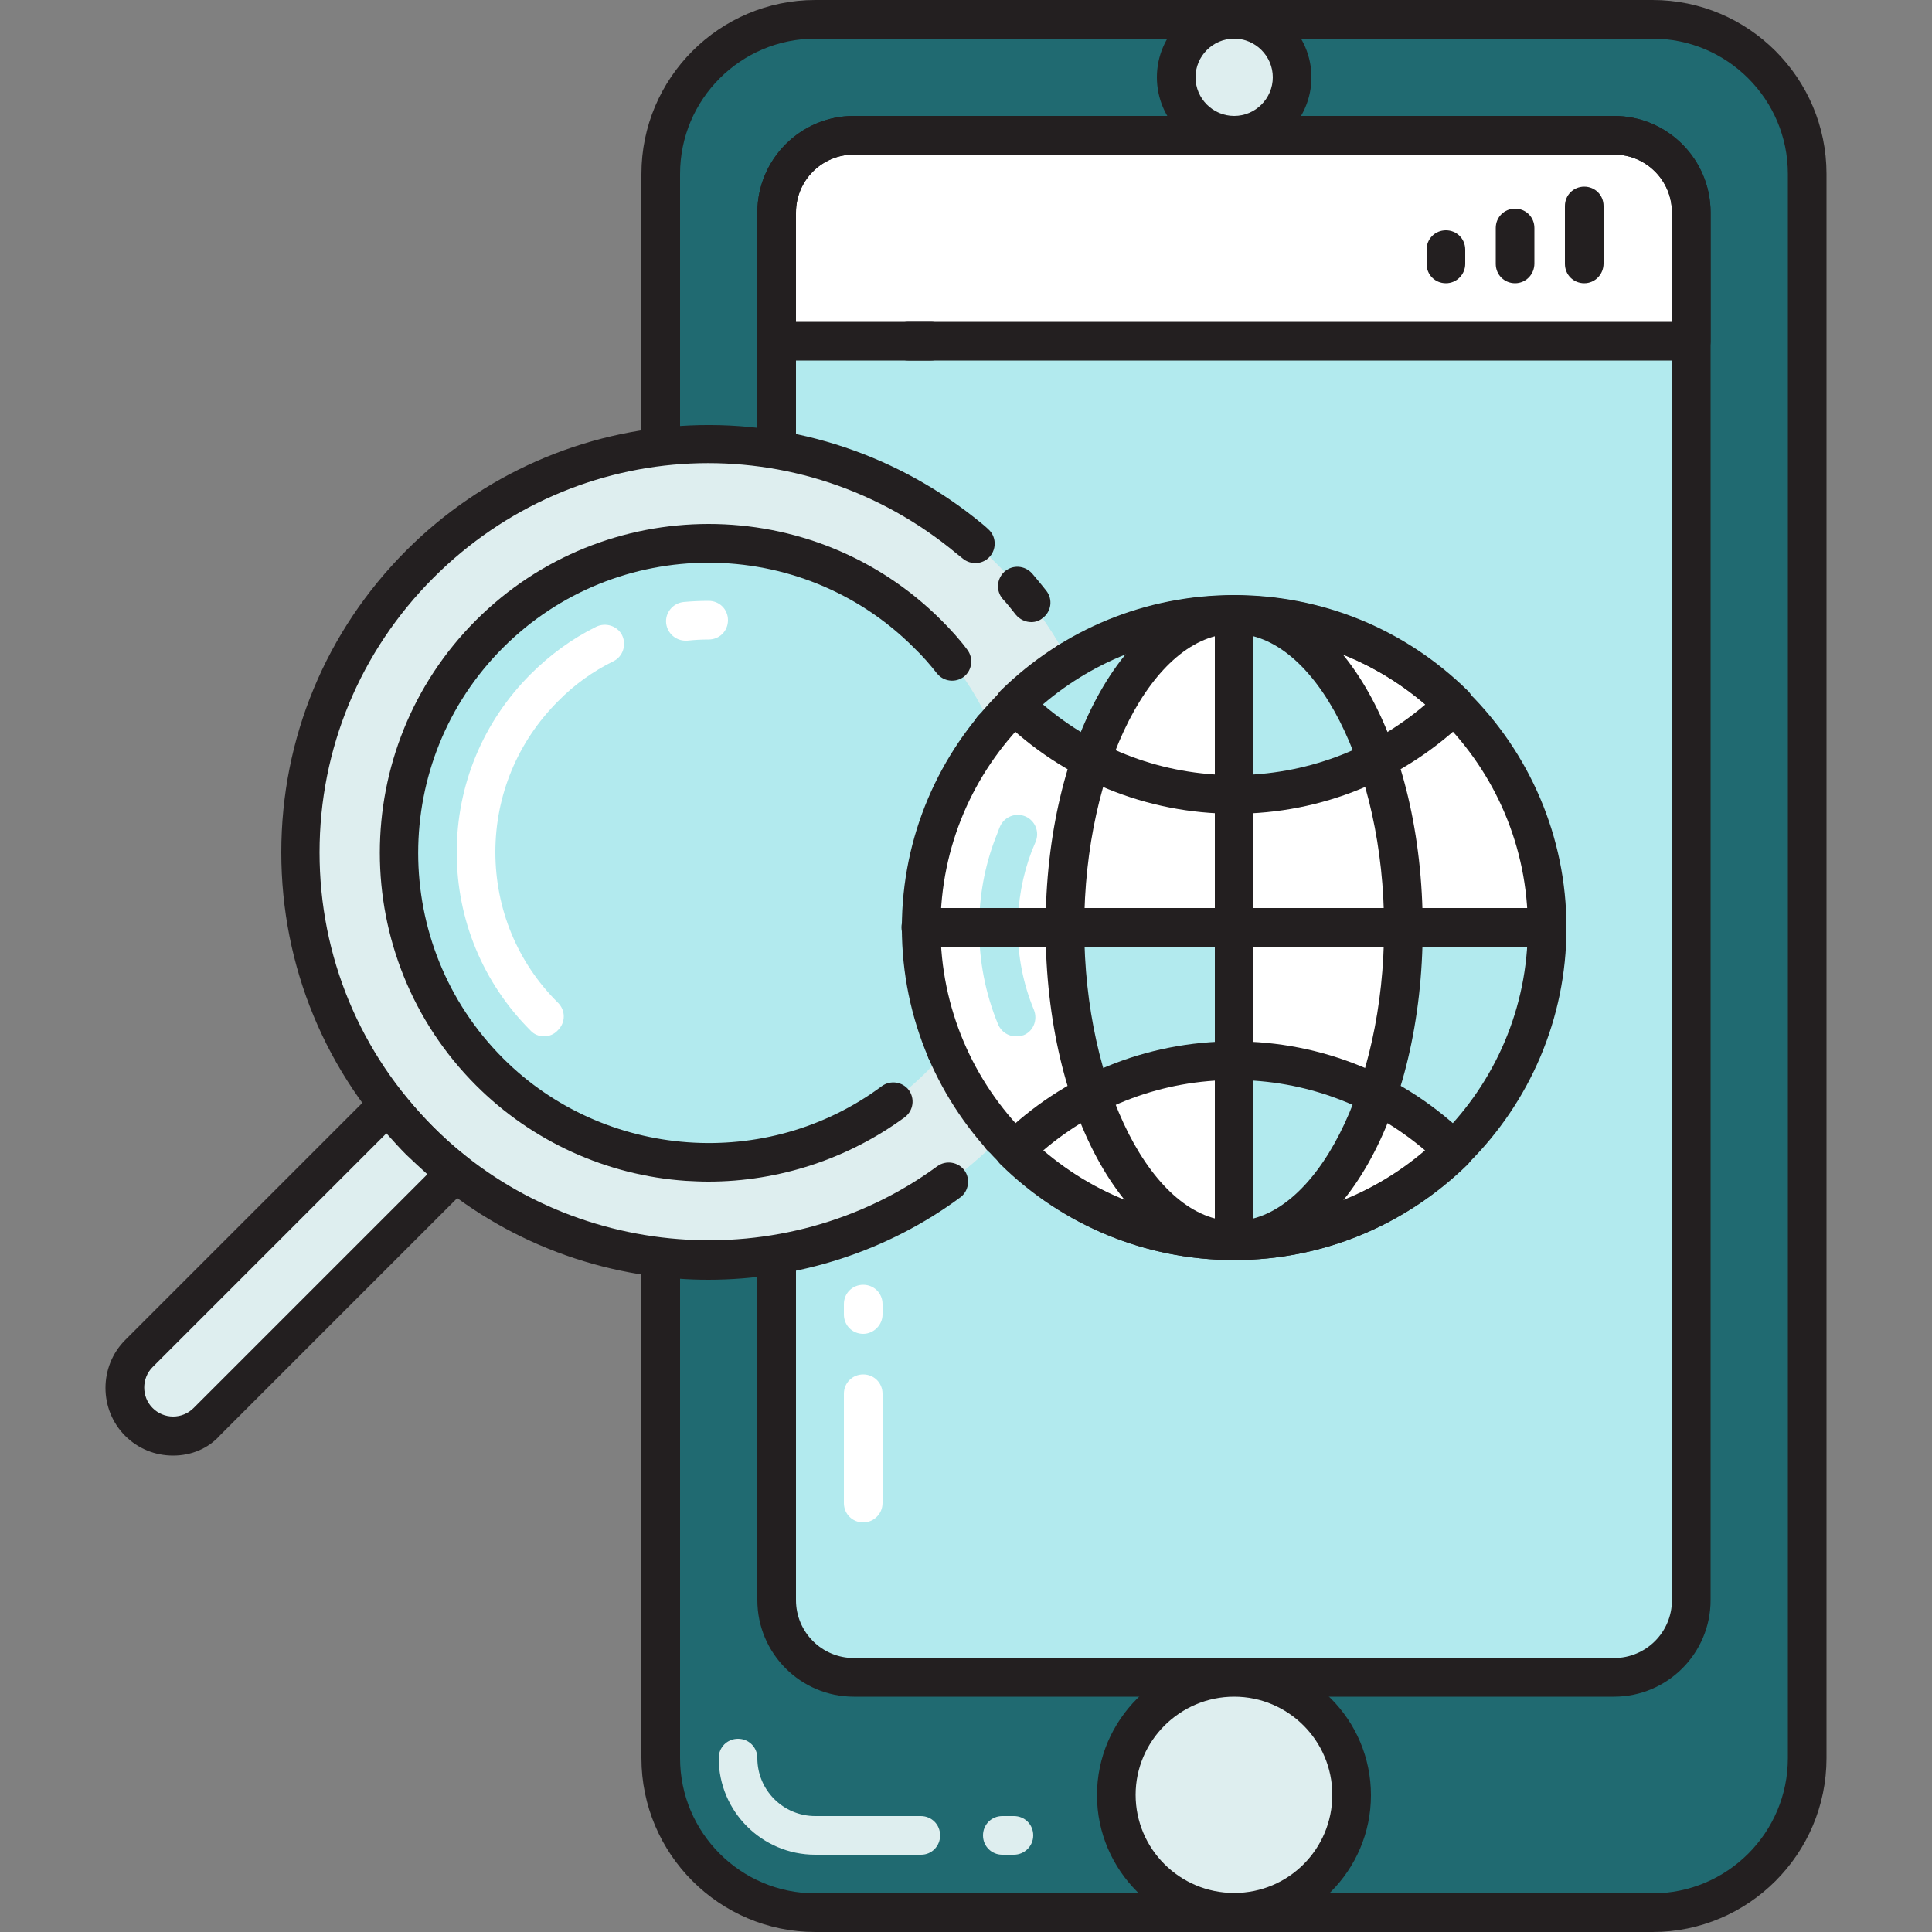<svg width="210" height="210" viewBox="0 0 210 210" fill="none" xmlns="http://www.w3.org/2000/svg">
<rect x="0" y="0" width="210" height="210" fill="#808080" stroke="none"/>
<g clip-path="url(#clip0_33_1121)">
<path d="M71.82 191.1V18.9C71.82 9.618 79.338 2.1 88.62 2.1H179.634C188.916 2.1 196.434 9.618 196.434 18.9V191.1C196.434 200.382 188.916 207.9 179.634 207.9H88.62C79.338 207.9 71.82 200.382 71.82 191.1Z" fill="#206A71"/>
<path d="M179.634 210H88.62C78.204 210 69.72 201.516 69.72 191.1V18.9C69.72 8.484 78.204 0 88.62 0H179.634C190.05 0 198.534 8.484 198.534 18.9V191.1C198.534 201.516 190.05 210 179.634 210ZM88.62 4.2C80.514 4.2 73.92 10.794 73.92 18.9V191.1C73.92 199.206 80.514 205.8 88.62 205.8H179.634C187.74 205.8 194.334 199.206 194.334 191.1V18.9C194.334 10.794 187.74 4.2 179.634 4.2H88.62Z" fill="#231F20"/>
<path d="M100.128 201.6H88.62C82.824 201.6 78.12 196.896 78.12 191.1C78.12 189.924 79.044 189 80.22 189C81.396 189 82.32 189.924 82.32 191.1C82.32 194.586 85.134 197.4 88.62 197.4H100.086C101.262 197.4 102.186 198.324 102.186 199.5C102.186 200.676 101.262 201.6 100.128 201.6Z" fill="#DEEEEF"/>
<path d="M92.82 182.322C88.2 182.322 84.42 178.542 84.42 173.922V23.1C84.42 18.48 88.2 14.7 92.82 14.7H175.434C180.054 14.7 183.834 18.48 183.834 23.1V173.922C183.834 178.542 180.054 182.322 175.434 182.322H92.82Z" fill="#B2EAEE"/>
<path d="M183.834 37.086V23.1C183.834 18.48 180.054 14.7 175.434 14.7H92.82C88.2 14.7 84.42 18.48 84.42 23.1V37.086H183.834Z" fill="white"/>
<path d="M183.834 39.186H84.42C83.244 39.186 82.32 38.262 82.32 37.086V23.1C82.32 17.304 87.024 12.6 92.82 12.6H175.434C181.23 12.6 185.934 17.304 185.934 23.1V37.086C185.934 38.262 185.01 39.186 183.834 39.186ZM86.52 34.986H181.734V23.1C181.734 19.614 178.92 16.8 175.434 16.8H92.82C89.334 16.8 86.52 19.614 86.52 23.1V34.986Z" fill="#231F20"/>
<path d="M175.434 184.422H92.82C87.024 184.422 82.32 179.718 82.32 173.922V23.1C82.32 17.304 87.024 12.6 92.82 12.6H175.434C181.23 12.6 185.934 17.304 185.934 23.1V173.922C185.934 179.718 181.23 184.422 175.434 184.422ZM92.82 16.8C89.334 16.8 86.52 19.614 86.52 23.1V173.922C86.52 177.408 89.334 180.222 92.82 180.222H175.434C178.92 180.222 181.734 177.408 181.734 173.922V23.1C181.734 19.614 178.92 16.8 175.434 16.8H92.82Z" fill="#231F20"/>
<path d="M134.148 207.9C141.2 207.9 146.916 202.184 146.916 195.132C146.916 188.08 141.2 182.364 134.148 182.364C127.096 182.364 121.38 188.08 121.38 195.132C121.38 202.184 127.096 207.9 134.148 207.9Z" fill="#DEEEEF"/>
<path d="M134.148 210C125.958 210 119.238 203.322 119.238 195.132C119.238 186.942 125.916 180.264 134.148 180.264C142.38 180.264 149.016 186.942 149.016 195.132C149.016 203.322 142.338 210 134.148 210ZM134.148 184.422C128.268 184.422 123.438 189.21 123.438 195.09C123.438 200.97 128.226 205.758 134.148 205.758C140.07 205.758 144.816 200.97 144.816 195.09C144.816 189.21 140.028 184.422 134.148 184.422Z" fill="#231F20"/>
<path d="M134.148 14.7C137.627 14.7 140.448 11.879 140.448 8.4C140.448 4.921 137.627 2.1 134.148 2.1C130.669 2.1 127.848 4.921 127.848 8.4C127.848 11.879 130.669 14.7 134.148 14.7Z" fill="#DEEEEF"/>
<path d="M134.148 16.8C129.528 16.8 125.748 13.02 125.748 8.4C125.748 3.78 129.528 0 134.148 0C138.768 0 142.548 3.78 142.548 8.4C142.548 13.02 138.768 16.8 134.148 16.8ZM134.148 4.2C131.838 4.2 129.948 6.09 129.948 8.4C129.948 10.71 131.838 12.6 134.148 12.6C136.458 12.6 138.348 10.71 138.348 8.4C138.348 6.09 136.458 4.2 134.148 4.2Z" fill="#231F20"/>
<path d="M129.738 197.232C128.562 197.232 127.638 196.308 127.638 195.132C127.638 191.562 130.536 188.664 134.148 188.664C135.324 188.664 136.248 189.588 136.248 190.764C136.248 191.94 135.324 192.864 134.148 192.864C132.888 192.864 131.838 193.872 131.838 195.132C131.838 196.266 130.914 197.232 129.738 197.232Z" fill="#DEEEEF"/>
<path d="M101.178 39.186H98.742C97.566 39.186 96.642 38.262 96.642 37.086C96.642 35.91 97.566 34.986 98.742 34.986H101.178C102.354 34.986 103.278 35.91 103.278 37.086C103.278 38.262 102.354 39.186 101.178 39.186Z" fill="#231F20"/>
<path d="M110.208 201.6H108.948C107.772 201.6 106.848 200.676 106.848 199.5C106.848 198.324 107.772 197.4 108.948 197.4H110.208C111.384 197.4 112.308 198.324 112.308 199.5C112.308 200.676 111.342 201.6 110.208 201.6Z" fill="#DEEEEF"/>
<path d="M157.164 30.786C155.988 30.786 155.064 29.862 155.064 28.686V27.132C155.064 25.956 155.988 25.032 157.164 25.032C158.34 25.032 159.264 25.956 159.264 27.132V28.686C159.264 29.82 158.34 30.786 157.164 30.786Z" fill="#231F20"/>
<path d="M164.682 30.786C163.506 30.786 162.582 29.862 162.582 28.686V24.78C162.582 23.604 163.506 22.68 164.682 22.68C165.858 22.68 166.782 23.604 166.782 24.78V28.644C166.782 29.82 165.858 30.786 164.682 30.786Z" fill="#231F20"/>
<path d="M172.2 30.786C171.024 30.786 170.1 29.862 170.1 28.686V22.386C170.1 21.21 171.024 20.286 172.2 20.286C173.376 20.286 174.3 21.21 174.3 22.386V28.644C174.3 29.82 173.376 30.786 172.2 30.786Z" fill="#231F20"/>
<path d="M76.986 137.004C101.481 137.004 121.338 117.147 121.338 92.652C121.338 68.157 101.481 48.3 76.986 48.3C52.491 48.3 32.634 68.157 32.634 92.652C32.634 117.147 52.491 137.004 76.986 137.004Z" fill="#DEEEEF"/>
<path d="M91.686 100.8C91.686 111.594 95.76 121.464 102.438 128.982C104.538 127.512 106.512 125.874 108.36 124.026C124.53 107.856 125.58 82.32 111.552 64.89C99.624 72.408 91.686 85.722 91.686 100.8Z" fill="#DEEEEF"/>
<path d="M108.822 125.664C108.276 125.664 107.772 125.454 107.352 125.076C106.512 124.278 106.512 122.934 107.31 122.094C120.12 108.906 122.976 89.124 114.324 72.87C113.778 71.862 114.156 70.56 115.206 70.014C116.214 69.468 117.516 69.846 118.062 70.896C127.554 88.746 124.446 110.502 110.334 125.034C109.914 125.454 109.368 125.664 108.822 125.664Z" fill="#231F20"/>
<path d="M112.098 67.62C111.468 67.62 110.838 67.326 110.418 66.822C109.956 66.234 109.494 65.646 108.99 65.1C108.234 64.218 108.318 62.916 109.2 62.118C110.082 61.362 111.384 61.446 112.182 62.328C112.728 62.958 113.232 63.588 113.736 64.218C114.45 65.142 114.282 66.444 113.358 67.158C112.98 67.494 112.518 67.62 112.098 67.62Z" fill="#231F20"/>
<path d="M76.986 139.104C75.852 139.104 74.76 139.062 73.626 138.978C62.496 138.18 52.038 133.392 44.184 125.496C35.406 116.718 30.576 105.042 30.576 92.652C30.576 80.262 35.406 68.586 44.184 59.808C52.416 51.576 63.378 46.746 75.012 46.242C86.562 45.738 97.818 49.56 106.722 56.91C106.932 57.078 107.184 57.288 107.394 57.498C108.276 58.254 108.36 59.598 107.604 60.48C106.848 61.362 105.504 61.446 104.622 60.69C104.412 60.522 104.202 60.354 103.992 60.186C87.108 46.116 62.664 47.25 47.124 62.79C39.144 70.77 34.734 81.396 34.734 92.652C34.734 103.95 39.144 114.534 47.124 122.514C61.74 137.13 85.26 138.936 101.892 126.756C102.816 126.084 104.16 126.294 104.832 127.218C105.504 128.142 105.294 129.486 104.37 130.158C96.474 135.996 86.814 139.104 76.986 139.104Z" fill="#231F20"/>
<path d="M76.986 126.294C95.566 126.294 110.628 111.232 110.628 92.652C110.628 74.072 95.566 59.01 76.986 59.01C58.406 59.01 43.344 74.072 43.344 92.652C43.344 111.232 58.406 126.294 76.986 126.294Z" fill="#B2EAEE"/>
<path d="M102.858 116.34C102.396 116.34 101.892 116.172 101.514 115.836C100.632 115.08 100.506 113.778 101.262 112.896C108.864 103.824 110.712 90.888 105.966 80.052C105.504 79.002 105.966 77.742 107.058 77.28C108.108 76.818 109.368 77.322 109.83 78.372C115.206 90.678 113.106 105.294 104.496 115.626C104.034 116.088 103.446 116.34 102.858 116.34Z" fill="#231F20"/>
<path d="M76.986 128.436C76.188 128.436 75.348 128.394 74.55 128.352C65.94 127.764 57.834 124.068 51.744 117.978C37.8 104.034 37.8 81.354 51.744 67.41C65.688 53.466 88.368 53.466 102.312 67.41C103.32 68.418 104.286 69.468 105.126 70.602C105.84 71.526 105.672 72.828 104.79 73.542C103.866 74.256 102.564 74.088 101.85 73.206C101.094 72.24 100.254 71.274 99.33 70.392C87.024 58.086 66.99 58.086 54.684 70.392C42.378 82.698 42.378 102.732 54.684 115.038C65.688 126.042 83.37 127.344 95.844 118.062C96.768 117.39 98.07 117.558 98.784 118.482C99.456 119.406 99.288 120.708 98.364 121.422C92.19 125.958 84.672 128.436 76.986 128.436Z" fill="#231F20"/>
<path d="M74.508 69.636C73.458 69.636 72.534 68.838 72.408 67.746C72.282 66.612 73.122 65.562 74.298 65.436C75.18 65.352 76.104 65.31 77.028 65.31C78.204 65.31 79.128 66.234 79.128 67.41C79.128 68.586 78.204 69.51 77.028 69.51C76.272 69.51 75.474 69.552 74.718 69.636C74.634 69.636 74.55 69.636 74.508 69.636Z" fill="white"/>
<path d="M59.136 112.644C58.59 112.644 58.044 112.434 57.666 112.014C52.5 106.848 49.644 99.96 49.644 92.652C49.644 85.344 52.5 78.456 57.666 73.29C59.766 71.19 62.16 69.426 64.806 68.124C65.856 67.62 67.116 68.04 67.62 69.048C68.124 70.098 67.704 71.358 66.696 71.862C64.47 72.954 62.412 74.424 60.648 76.23C56.28 80.598 53.844 86.436 53.844 92.61C53.844 98.784 56.238 104.622 60.648 108.99C61.488 109.83 61.488 111.132 60.648 111.972C60.228 112.434 59.682 112.644 59.136 112.644Z" fill="white"/>
<path d="M42.126 120.078L15.12 147.126C13.062 149.184 13.062 152.502 15.12 154.56C17.178 156.618 20.496 156.618 22.554 154.56L49.602 127.512C48.258 126.42 46.914 125.286 45.654 124.026C44.394 122.766 43.218 121.464 42.126 120.078Z" fill="#DEEEEF"/>
<path d="M18.816 158.214C16.842 158.214 14.994 157.458 13.608 156.072C10.752 153.216 10.752 148.512 13.608 145.656L40.656 118.608C41.076 118.188 41.664 117.978 42.252 117.978C42.84 118.02 43.386 118.314 43.764 118.776C44.814 120.078 45.948 121.38 47.082 122.514C48.258 123.69 49.518 124.824 50.82 125.832C51.282 126.21 51.576 126.756 51.618 127.344C51.66 127.932 51.45 128.52 50.988 128.94L23.94 155.988C22.638 157.458 20.79 158.214 18.816 158.214ZM42 123.186L16.59 148.596C15.372 149.814 15.372 151.83 16.59 153.048C17.178 153.636 17.976 153.972 18.816 153.972C19.656 153.972 20.454 153.636 21.042 153.048L46.452 127.638C45.654 126.924 44.898 126.21 44.142 125.496C43.428 124.782 42.714 123.984 42 123.186Z" fill="#231F20"/>
<path d="M134.148 134.82C152.937 134.82 168.168 119.589 168.168 100.8C168.168 82.011 152.937 66.78 134.148 66.78C115.359 66.78 100.128 82.011 100.128 100.8C100.128 119.589 115.359 134.82 134.148 134.82Z" fill="white"/>
<path d="M167.37 100.8H152.502C152.502 100.8 152.124 112.014 149.646 119.028C149.646 119.028 156.744 122.934 158.004 125.076C158.004 125.076 167.538 116.928 168.168 101.472L167.37 100.8Z" fill="#B2EAEE"/>
<path d="M115.752 100.8H134.148V115.29C134.148 115.29 127.218 114.702 118.608 119.028C118.608 119.028 115.332 111.132 115.752 100.8Z" fill="#B2EAEE"/>
<path d="M134.148 115.29C139.734 115.29 145.026 116.634 149.688 119.028C146.412 128.52 140.7 134.862 134.148 134.862V115.29Z" fill="#B2EAEE"/>
<path d="M134.148 136.962C114.24 136.962 98.028 120.75 98.028 100.842C98.028 80.934 114.24 64.722 134.148 64.722C154.056 64.722 170.268 80.934 170.268 100.842C170.268 120.75 154.056 136.962 134.148 136.962ZM134.148 68.88C116.55 68.88 102.228 83.202 102.228 100.8C102.228 118.398 116.55 132.72 134.148 132.72C151.746 132.72 166.068 118.398 166.068 100.8C166.068 83.202 151.746 68.88 134.148 68.88Z" fill="#231F20"/>
<path d="M110.418 112.644C109.578 112.644 108.822 112.14 108.486 111.342C107.1 107.982 106.428 104.454 106.428 100.842C106.428 97.44 107.016 94.164 108.234 91.014C108.402 90.636 108.528 90.216 108.696 89.838C109.158 88.788 110.376 88.284 111.468 88.746C112.518 89.208 113.022 90.426 112.56 91.518C112.434 91.854 112.266 92.19 112.14 92.526C111.132 95.172 110.628 97.986 110.628 100.884C110.628 103.95 111.216 106.974 112.392 109.788C112.812 110.88 112.308 112.098 111.258 112.518C110.964 112.602 110.67 112.644 110.418 112.644Z" fill="#B2EAEE"/>
<path d="M134.148 136.962C124.614 136.962 115.584 133.266 108.78 126.588C108.36 126.21 108.15 125.664 108.15 125.076C108.15 124.53 108.36 123.984 108.78 123.564C115.584 116.886 124.572 113.19 134.148 113.19C143.724 113.19 152.712 116.886 159.516 123.564C159.936 123.942 160.146 124.488 160.146 125.076C160.146 125.622 159.936 126.168 159.516 126.588C152.67 133.266 143.682 136.962 134.148 136.962ZM113.358 125.076C119.154 130.032 126.462 132.762 134.148 132.762C141.834 132.762 149.142 130.032 154.938 125.076C149.142 120.12 141.834 117.39 134.148 117.39C126.462 117.39 119.154 120.12 113.358 125.076Z" fill="#231F20"/>
<path d="M131.04 66.78C131.04 66.78 123.354 68.586 118.608 82.614C118.608 82.614 110.838 78.792 110.25 76.566C110.25 76.566 117.096 68.502 131.04 66.78Z" fill="#B2EAEE"/>
<path d="M134.148 86.352C139.734 86.352 145.026 85.008 149.688 82.614C146.412 73.122 140.7 66.78 134.148 66.78V86.352Z" fill="#B2EAEE"/>
<path d="M134.148 88.452C124.614 88.452 115.584 84.756 108.78 78.078C108.36 77.7 108.15 77.154 108.15 76.566C108.15 76.02 108.36 75.474 108.78 75.054C115.584 68.376 124.572 64.68 134.148 64.68C143.724 64.68 152.712 68.376 159.516 75.054C159.936 75.432 160.146 75.978 160.146 76.566C160.146 77.112 159.936 77.658 159.516 78.078C152.67 84.756 143.682 88.452 134.148 88.452ZM113.358 76.566C119.154 81.522 126.462 84.252 134.148 84.252C141.834 84.252 149.142 81.522 154.938 76.566C149.142 71.61 141.834 68.88 134.148 68.88C126.462 68.88 119.154 71.61 113.358 76.566Z" fill="#231F20"/>
<path d="M134.148 136.962C122.64 136.962 113.652 121.086 113.652 100.842C113.652 80.598 122.64 64.722 134.148 64.722C145.656 64.722 154.644 80.598 154.644 100.842C154.644 121.086 145.614 136.962 134.148 136.962ZM134.148 68.88C125.328 68.88 117.852 83.496 117.852 100.8C117.852 118.104 125.328 132.72 134.148 132.72C142.968 132.72 150.444 118.104 150.444 100.8C150.444 83.496 142.968 68.88 134.148 68.88Z" fill="#231F20"/>
<path d="M134.148 136.962C132.972 136.962 132.048 136.038 132.048 134.862V66.78C132.048 65.604 132.972 64.68 134.148 64.68C135.324 64.68 136.248 65.604 136.248 66.78V134.862C136.248 136.038 135.282 136.962 134.148 136.962Z" fill="#231F20"/>
<path d="M168.168 102.9H100.086C98.91 102.9 97.986 101.976 97.986 100.8C97.986 99.624 98.91 98.7 100.086 98.7H168.168C169.344 98.7 170.268 99.624 170.268 100.8C170.268 101.976 169.344 102.9 168.168 102.9Z" fill="#231F20"/>
<path d="M93.828 165.48C92.652 165.48 91.728 164.556 91.728 163.38V151.494C91.728 150.318 92.652 149.394 93.828 149.394C95.004 149.394 95.928 150.318 95.928 151.494V163.38C95.928 164.556 94.962 165.48 93.828 165.48Z" fill="white"/>
<path d="M93.828 144.984C92.652 144.984 91.728 144.06 91.728 142.884V141.75C91.728 140.574 92.652 139.65 93.828 139.65C95.004 139.65 95.928 140.574 95.928 141.75V142.884C95.928 144.018 94.962 144.984 93.828 144.984Z" fill="white"/>
</g>
<defs>
<clipPath id="clip0_33_1121">
<rect width="210" height="210" fill="white"/>
</clipPath>
</defs>
</svg>
